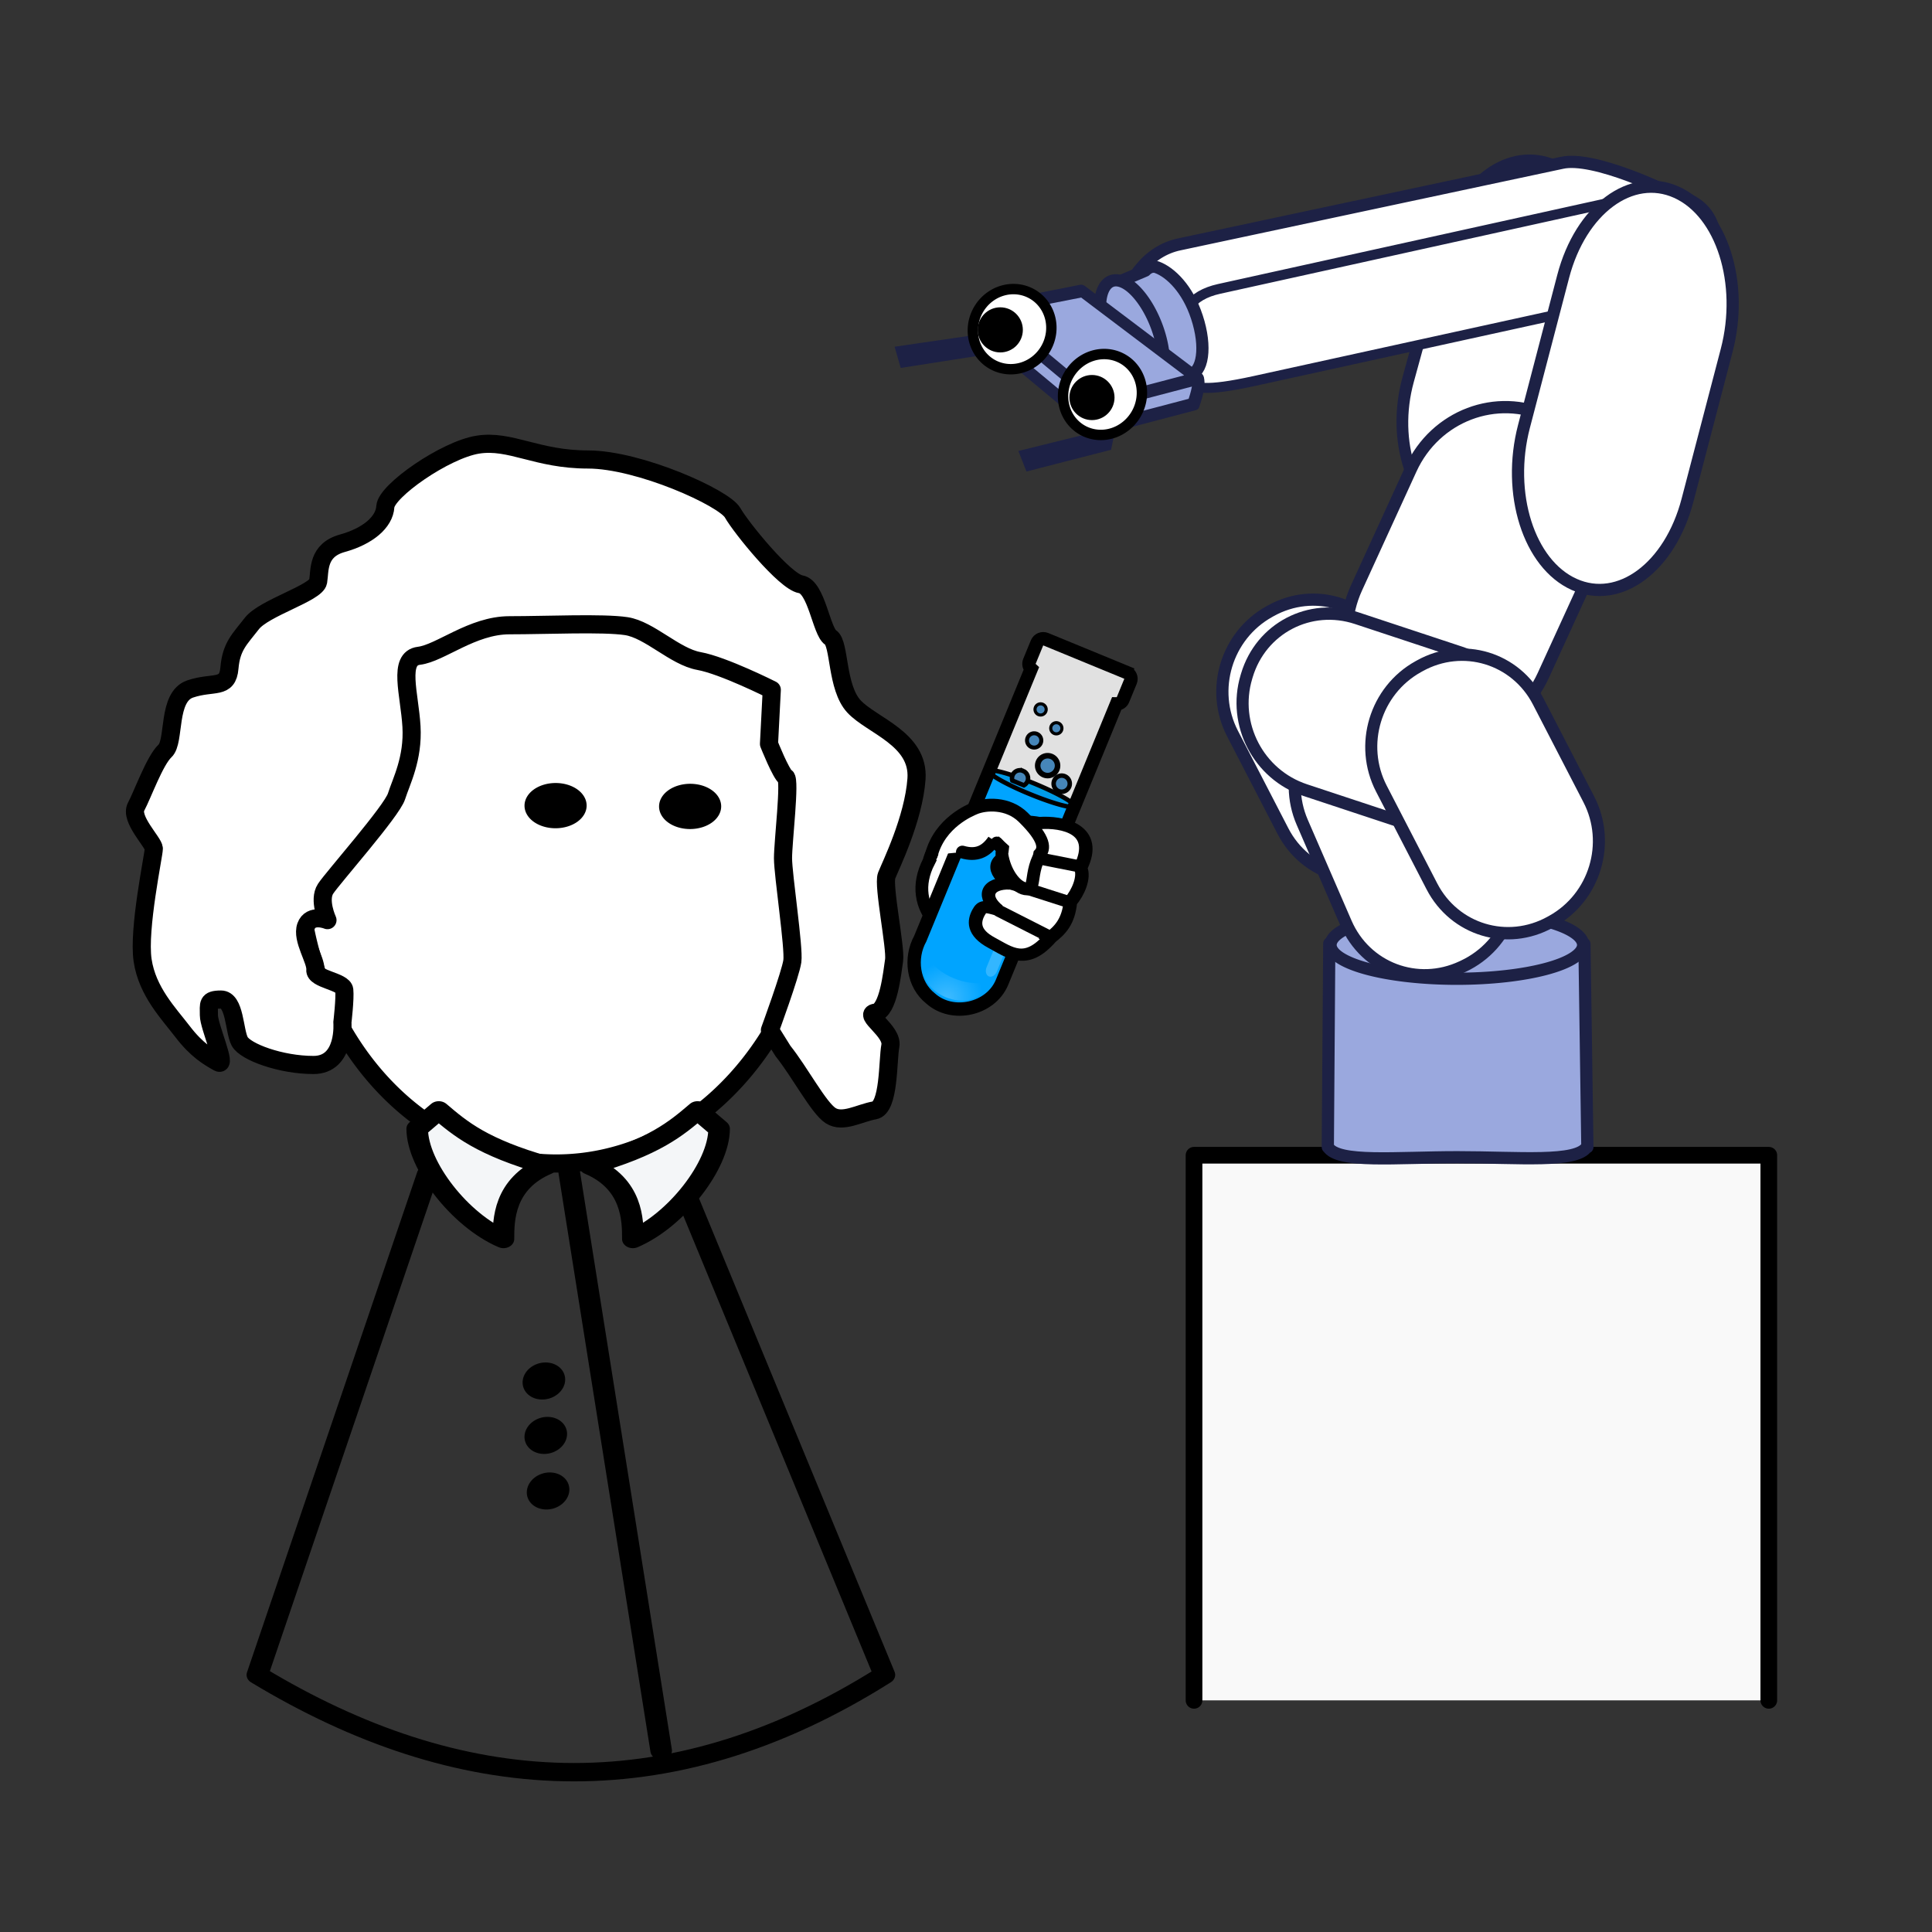 <?xml version="1.0" encoding="UTF-8" standalone="no"?>
<!-- Created with Inkscape (http://www.inkscape.org/) -->

<svg
   xmlns:dc="http://purl.org/dc/elements/1.1/"
   xmlns:cc="http://creativecommons.org/ns#"
   xmlns:rdf="http://www.w3.org/1999/02/22-rdf-syntax-ns#"
   xmlns:svg="http://www.w3.org/2000/svg"
   xmlns="http://www.w3.org/2000/svg"
   xmlns:xlink="http://www.w3.org/1999/xlink"
   xmlns:sodipodi="http://sodipodi.sourceforge.net/DTD/sodipodi-0.dtd"
   xmlns:inkscape="http://www.inkscape.org/namespaces/inkscape"
   width="26.154mm"
   height="26.154mm"
   viewBox="0 0 92.673 92.673"
   id="svg201275"
   version="1.1"
   inkscape:version="0.91 r13725"
   sodipodi:docname="plateform_specialist.svg">
  <rect x="0" y="0" width="92.673" height="92.673" fill="#333333" stroke="none"/>
  <defs
     id="defs201277">
    <radialGradient
       inkscape:collect="always"
       r="7.141"
       gradientTransform="matrix(0.801,-0.788,0.809,0.823,-223.41,888.09)"
       cx="12.585"
       cy="188.34"
       gradientUnits="userSpaceOnUse"
       xlink:href="#linearGradient3381"
       id="radialGradient4378-6-3-9-7-0-9-6-2" />
    <linearGradient
       inkscape:collect="always"
       id="linearGradient3381">
      <stop
         offset="0"
         style="stop-color:#ffffff"
         id="stop3383" />
      <stop
         offset="1"
         style="stop-color:#ffffff;stop-opacity:0"
         id="stop3385" />
    </linearGradient>
    <linearGradient
       inkscape:collect="always"
       xlink:href="#linearGradient4380-8-0-4-1-0-7-1"
       id="linearGradient266076-8"
       gradientUnits="userSpaceOnUse"
       x1="11.464"
       y1="133.01"
       x2="11.464"
       y2="138.6" />
    <linearGradient
       inkscape:collect="always"
       x1="11.464"
       y1="133.01"
       x2="11.464"
       gradientUnits="userSpaceOnUse"
       y2="138.6"
       id="linearGradient4380-8-0-4-1-0-7-1">
      <stop
         offset="0"
         style="stop-color:#00a5d4;stop-opacity:1"
         id="stop3404-3-9-9-7-8-3-7" />
      <stop
         offset="1"
         style="stop-color:#008fff;stop-opacity:1"
         id="stop3406-3-9-9-0-1-6-5" />
    </linearGradient>
  </defs>
  <sodipodi:namedview
     id="base"
     pagecolor="#ffffff"
     bordercolor="#666666"
     borderopacity="1.0"
     inkscape:pageopacity="0.0"
     inkscape:pageshadow="2"
     inkscape:zoom="3.959798"
     inkscape:cx="5.8879387"
     inkscape:cy="52.810414"
     inkscape:document-units="px"
     inkscape:current-layer="layer1"
     showgrid="false"
     fit-margin-left="0.1"
     fit-margin-top="0.1"
     fit-margin-bottom="0.1"
     fit-margin-right="0.1"
     inkscape:window-width="1880"
     inkscape:window-height="2108"
     inkscape:window-x="81"
     inkscape:window-y="24"
     inkscape:window-maximized="0" />
  <g
     inkscape:label="Layer 1"
     inkscape:groupmode="layer"
     id="layer1"
     transform="translate(-258.302,-228.087)">
    <g
       id="g195452"
       transform="matrix(1.264,0,0,1.264,-711.976,-346.503)">
      <g
         transform="matrix(0.688,0,0,0.688,497.286,48.226)"
         id="g103757-5-0-5-6"
         style="fill:#f4f6f8;stroke:#000000;stroke-linecap:round;stroke-linejoin:round;stroke-opacity:1">
        <path
           inkscape:connector-curvature="0"
           id="path6698-1-4-2-0-9-9-7-0-4-5-2-4-2-6"
           d="m 425.011,620.885 a 14.413,16.988 1.877 0 0 -15.477,14.702 l -0.086,-0.762 c 0,0 -0.578,-3.319 -1.135,-2.692 -0.557,0.627 -0.767,6.357 0.022,6.764 0.395,0.204 0.783,0.153 1.072,0.051 a 14.413,16.988 1.877 0 0 13.153,15.814 14.413,16.988 1.877 0 0 14.835,-11.556 c 0.239,-0.017 0.63,-0.038 1.165,-0.019 0.758,0.027 1.608,-4.72 1.586,-5.918 -0.022,-1.197 -1.338,0.998 -1.338,0.998 l -0.9,2.686 a 14.413,16.988 1.877 0 0 0.242,-1.87 14.413,16.988 1.877 0 0 -13.138,-18.2 z"
           style="opacity:1;fill:#ffffff;fill-opacity:1;stroke:#000000;stroke-width:1;stroke-linecap:round;stroke-linejoin:round;stroke-miterlimit:4;stroke-dasharray:none;stroke-dashoffset:0;stroke-opacity:1" />
        <path
           inkscape:connector-curvature="0"
           id="path103600-8-1-3-9-6-8-44-4"
           d="m 411.82,647.016 c 0,0 0.206,2.358 -1.596,2.358 -1.802,0 -3.759,-0.722 -4.068,-1.299 -0.309,-0.578 -0.257,-2.31 -1.03,-2.31 -0.772,0 -0.669,0.241 -0.669,0.866 0,0.626 1.03,2.887 0.515,2.599 -0.515,-0.289 -1.184,-0.674 -1.957,-1.684 -0.772,-1.011 -1.957,-2.214 -2.214,-3.946 -0.257,-1.732 0.618,-5.823 0.618,-6.16 0,-0.337 -1.339,-1.636 -0.978,-2.31 0.36,-0.674 1.03,-2.551 1.596,-3.08 0.566,-0.529 0.103,-2.984 1.39,-3.417 1.287,-0.433 2.06,0.048 2.163,-1.155 0.103,-1.203 0.566,-1.588 1.236,-2.454 0.669,-0.866 3.553,-1.684 3.656,-2.31 0.103,-0.626 -0.051,-1.732 1.339,-2.118 1.39,-0.385 2.317,-1.155 2.368,-2.021 0.051,-0.866 3.295,-3.128 5.097,-3.417 1.802,-0.289 3.244,0.818 6.076,0.818 2.832,0 7.517,2.118 7.981,2.936 0.463,0.818 2.883,3.802 3.759,3.946 0.875,0.144 1.133,2.599 1.648,2.936 0.515,0.337 0.309,2.743 1.287,3.802 0.978,1.059 3.604,1.781 3.45,3.994 -0.154,2.214 -1.442,4.812 -1.648,5.342 -0.206,0.529 0.515,3.994 0.412,4.668 -0.103,0.674 -0.309,2.791 -1.03,2.887 -0.721,0.096 0.978,1.011 0.824,1.829 -0.154,0.818 -0.051,3.417 -0.875,3.561 -0.824,0.144 -1.751,0.722 -2.42,0.289 -0.669,-0.433 -1.699,-2.406 -2.626,-3.561 l -0.721,-1.155 c 0,0 1.133,-3.08 1.236,-3.802 0.103,-0.722 -0.515,-4.764 -0.515,-5.679 0,-0.914 0.412,-4.331 0.154,-4.476 -0.257,-0.144 -0.927,-1.829 -0.927,-1.829 l 0.154,-2.984 c 0,0 -2.677,-1.347 -4.016,-1.588 -1.339,-0.241 -2.729,-1.732 -4.016,-1.925 -1.287,-0.193 -4.376,-0.048 -6.436,-0.048 -2.06,0 -3.81,1.54 -4.994,1.684 -1.184,0.144 -0.515,2.118 -0.412,3.898 0.103,1.781 -0.566,3.032 -0.824,3.85 -0.257,0.818 -3.501,4.476 -3.913,5.101 -0.412,0.626 0.103,1.732 0.103,1.732 0,0 -0.927,-0.385 -1.184,0.337 -0.257,0.722 0.566,1.877 0.515,2.406 -0.051,0.529 1.545,0.626 1.596,1.107 0.051,0.481 -0.103,1.781 -0.103,1.781 z"
           style="fill:#ffffff;fill-opacity:1;fill-rule:evenodd;stroke:#000000;stroke-width:1;stroke-linecap:butt;stroke-linejoin:miter;stroke-miterlimit:4;stroke-dasharray:none;stroke-opacity:1" />
      </g>
      <g
         id="g103175-4-1-3-3-9"
         transform="matrix(1.081,0,0,0.921,443.744,317.44)"
         style="fill:#f4f6f8;stroke:#000000;stroke-linecap:round;stroke-linejoin:round;stroke-opacity:1">
        <path
           sodipodi:nodetypes="cccc"
           inkscape:connector-curvature="0"
           id="path87305-9-9-5-9-38-7-5-8-5"
           d="m 314.623,197.3 -5.976,20.616 c 7.034,4.99 14.329,5.69 22.013,0 l -7.256,-20.616"
           style="fill:none;fill-rule:evenodd;stroke:#000000;stroke-width:0.757;stroke-linecap:butt;stroke-linejoin:miter;stroke-miterlimit:4;stroke-dasharray:none;stroke-opacity:1" />
        <g
           transform="matrix(0.757,0,0,0.757,454.237,293.715)"
           style="fill:#f4f6f8;stroke:#000000;stroke-linecap:round;stroke-linejoin:round;stroke-opacity:1"
           id="g4-4-2-5-2-5-8-2-6-0">
          <path
             style="fill:#f4f6f8;stroke:#000000;stroke-linecap:round;stroke-linejoin:round;stroke-opacity:1"
             d="m -183.912,-130.857 c 1,1 2,2 5,3 -2,1 -2,3 -2,4 -2,-1 -4,-4 -4,-6 z"
             inkscape:connector-curvature="0"
             id="path14-7-7-0-4-3-5-8-4-0-4" />
          <path
             style="fill:#f4f6f8;stroke:#000000;stroke-linecap:round;stroke-linejoin:round;stroke-opacity:1"
             d="m -171.912,-130.857 c -1,1 -2,2 -5,3 2,1 2,3 2,4 2,-1 4,-4 4,-6 z"
             inkscape:connector-curvature="0"
             id="path16-9-8-6-63-5-2-6-7-8-8" />
        </g>
        <path
           sodipodi:nodetypes="cc"
           inkscape:connector-curvature="0"
           id="path87307-4-8-1-4-8-7-4-9-7"
           d="m 319.595,197.208 3.228,23.83"
           style="fill:none;fill-rule:evenodd;stroke:#000000;stroke-width:0.757;stroke-linecap:butt;stroke-linejoin:miter;stroke-miterlimit:4;stroke-dasharray:none;stroke-opacity:1" />
        <g
           transform="matrix(0.716,-0.287,0.225,0.711,-74.973,-228.137)"
           id="g87503-5-9-2-8-3-7-7-2-1">
          <path
             id="path87311-3-2-0-26-06-1-1-4-5-2-7"
             d="m 318.645,738.584 a 0.911,0.911 0 0 1 -0.911,0.911 0.911,0.911 0 0 1 -0.911,-0.911 0.911,0.911 0 0 1 0.911,-0.911 0.911,0.911 0 0 1 0.911,0.911 z"
             style="opacity:1;fill:#000000;fill-opacity:1;stroke:#000000;stroke-width:0.17;stroke-linecap:round;stroke-linejoin:round;stroke-miterlimit:4;stroke-dasharray:none;stroke-dashoffset:0;stroke-opacity:0.976"
             inkscape:connector-curvature="0" />
          <path
             id="path87311-3-6-0-3-6-5-0-8-9-6-3-2"
             d="m 317.848,741.416 a 0.911,0.911 0 0 1 -0.911,0.911 0.911,0.911 0 0 1 -0.911,-0.911 0.911,0.911 0 0 1 0.911,-0.911 0.911,0.911 0 0 1 0.911,0.911 z"
             style="opacity:1;fill:#000000;fill-opacity:1;stroke:#000000;stroke-width:0.17;stroke-linecap:round;stroke-linejoin:round;stroke-miterlimit:4;stroke-dasharray:none;stroke-dashoffset:0;stroke-opacity:0.976"
             inkscape:connector-curvature="0" />
          <path
             id="path87311-3-0-2-6-49-1-7-2-0-5-1-7"
             d="m 317.05,744.314 a 0.911,0.911 0 0 1 -0.911,0.911 0.911,0.911 0 0 1 -0.911,-0.911 0.911,0.911 0 0 1 0.911,-0.911 0.911,0.911 0 0 1 0.911,0.911 z"
             style="opacity:1;fill:#000000;fill-opacity:1;stroke:#000000;stroke-width:0.17;stroke-linecap:round;stroke-linejoin:round;stroke-miterlimit:4;stroke-dasharray:none;stroke-dashoffset:0;stroke-opacity:0.976"
             inkscape:connector-curvature="0" />
        </g>
      </g>
      <path
         id="path6748-69-6-7-2-7-6-2-6-48-6-5-2-6-0-7-1-8-8-2"
         d="m 789.812,485.147 a 0.783,1.103 89.776 0 1 -1.098,0.79 0.783,1.103 89.776 0 1 -1.109,-0.777 0.783,1.103 89.776 0 1 1.098,-0.79 0.783,1.103 89.776 0 1 1.109,0.777 z"
         style="opacity:1;fill:#000000;fill-opacity:1;stroke:#000000;stroke-width:0.15;stroke-linecap:round;stroke-linejoin:round;stroke-miterlimit:4;stroke-dasharray:none;stroke-dashoffset:0;stroke-opacity:1"
         inkscape:connector-curvature="0" />
      <path
         id="path6748-69-6-7-2-7-6-2-6-48-6-5-2-6-0-7-0-0-7-3-2"
         d="m 794.918,485.177 a 0.783,1.103 89.776 0 1 -1.098,0.79 0.783,1.103 89.776 0 1 -1.109,-0.777 0.783,1.103 89.776 0 1 1.098,-0.79 0.783,1.103 89.776 0 1 1.109,0.777 z"
         style="opacity:1;fill:#000000;fill-opacity:1;stroke:#000000;stroke-width:0.15;stroke-linecap:round;stroke-linejoin:round;stroke-miterlimit:4;stroke-dasharray:none;stroke-dashoffset:0;stroke-opacity:1"
         inkscape:connector-curvature="0" />
      <path
         sodipodi:nodetypes="cccc"
         inkscape:connector-curvature="0"
         id="rect103254-9-2-6"
         d="m 812.937,519.107 0,-20.686 21.812,0 0,20.686"
         style="opacity:1;fill:#f9f9f9;fill-opacity:1;stroke:#000000;stroke-width:0.633;stroke-linecap:round;stroke-linejoin:round;stroke-miterlimit:4;stroke-dasharray:none;stroke-dashoffset:0;stroke-opacity:1" />
      <path
         id="rect11683-2-8-6-9-6-7-0-8-2-1"
         d="m 815.854,477.757 -0.059,0.033 c -1.632,0.906 -2.255,2.97 -1.398,4.628 l 1.915,3.703 c 0.857,1.658 2.861,2.263 4.493,1.357 l 0.059,-0.033 c 1.632,-0.906 2.255,-2.97 1.398,-4.628 l -1.915,-3.703 c -0.857,-1.658 -2.861,-2.263 -4.493,-1.357 z"
         style="font-weight:bold;font-family:Raleway;letter-spacing:0px;word-spacing:0px;fill:#ffffff;fill-opacity:1;stroke:#1d2145;stroke-width:0.463;stroke-miterlimit:4;stroke-dasharray:none;stroke-opacity:1"
         inkscape:connector-curvature="0" />
      <g
         style="font-weight:bold;font-family:Raleway;letter-spacing:0px;word-spacing:0px;fill:#9aa8de;fill-opacity:1;stroke:#1d2145;stroke-width:1.763;stroke-miterlimit:4;stroke-dasharray:none;stroke-opacity:1"
         id="g83219-4-0"
         transform="matrix(-0.263,0,0,0.263,889.626,424.407)">
        <path
           style="stroke-linejoin:round"
           inkscape:connector-curvature="0"
           id="rect11815-2-0-3-5-2-6-3-5-6"
           d="m 235.26,250.93 -0.422,29.324 0.064,-0.05 c 1.47,2.35 9.762,1.504 18.661,1.504 8.893,-0.003 17.226,0.894 18.695,-1.455 l 0.031,0 -0.211,-29.395 z"
           sodipodi:nodetypes="cccccccc" />
        <path
           id="path11813-6-6-8-3-0-1-1-1-1"
           d="m 271.889,251.08 a 18.219,4.878 0 0 1 -18.219,4.878 18.219,4.878 0 0 1 -18.219,-4.878 18.219,4.878 0 0 1 18.219,-4.878 18.219,4.878 0 0 1 18.219,4.878 z"
           inkscape:connector-curvature="0" />
      </g>
      <g
         style="font-weight:bold;font-family:Raleway;letter-spacing:0px;word-spacing:0px;fill:#ffffff;fill-opacity:1;stroke:#1d2145;stroke-width:0.041;stroke-miterlimit:4;stroke-dasharray:none;stroke-opacity:1"
         id="g83226-7-5"
         transform="matrix(-0.263,0,0,0.263,889.626,424.407)">
        <path
           id="rect11683-5-4-6-1-5-5-2-0-1-5-9"
           d="m 333.213,81.192 0.258,0 c 7.104,0 12.823,5.719 12.823,12.823 l 0,15.869 c 0,7.104 -5.719,12.823 -12.823,12.823 l -0.258,0 c -7.104,0 -12.823,-5.719 -12.823,-12.823 l 0,-15.869 c 0,-7.104 5.719,-12.823 12.823,-12.823 z"
           style="stroke-width:1.763"
           transform="matrix(0.905,0.425,-0.398,0.917,0,0)"
           inkscape:connector-curvature="0" />
        <path
           id="rect11683-4-3-4-5-6-6-3-6-0-7-4"
           d="m 196.185,224.45 c 6.823,0 12.316,7.384 12.316,16.556 l 0,20.492 c 0,9.172 -5.493,16.556 -12.316,16.556 -6.823,0 -12.316,-7.384 -12.316,-16.556 l 0,-20.492 c 0,-9.172 5.493,-16.556 12.316,-16.556 z"
           style="stroke-width:1.771"
           transform="matrix(0.918,-0.396,0.265,0.964,0,0)"
           inkscape:connector-curvature="0" />
        <path
           id="rect11683-5-4-7-9-9-1-2-7-3-3-1-9"
           d="m 145.935,260.6 c 8.247,0 14.886,6.8 14.886,15.247 l 0,18.872 c 0,8.447 -6.639,15.247 -14.886,15.247 -8.247,0 -14.886,-6.8 -14.886,-15.247 l 0,-18.872 c 0,-8.447 6.639,-15.247 14.886,-15.247 z"
           style="stroke-width:1.763"
           transform="matrix(0.905,-0.425,0.416,0.909,0,0)"
           inkscape:connector-curvature="0" />
        <path
           id="rect11683-5-5-4-1-9-5-2-4-6-0"
           d="m 290.833,-211.58 0.258,0 c 7.104,0 12.823,5.719 12.823,12.823 l 0,15.869 c 0,7.104 -5.719,12.823 -12.823,12.823 l -0.258,0 c -7.104,0 -12.823,-5.719 -12.823,-12.823 l 0,-15.869 c 0,-7.104 5.719,-12.823 12.823,-12.823 z"
           style="stroke-width:1.763"
           transform="matrix(0.286,0.958,-0.949,0.314,0,0)"
           inkscape:connector-curvature="0" />
        <path
           id="rect11683-0-9-5-1-9-0-0-9-9"
           d="m 327.173,58.689 0.258,0 c 7.104,0 12.823,5.719 12.823,12.823 l 0,15.869 c 0,7.104 -5.719,12.823 -12.823,12.823 l -0.258,0 c -7.104,0 -12.823,-5.719 -12.823,-12.823 l 0,-15.869 c 0,-7.104 5.719,-12.823 12.823,-12.823 z"
           style="stroke-width:1.763"
           transform="matrix(0.874,0.485,-0.459,0.888,0,0)"
           inkscape:connector-curvature="0" />
      </g>
      <g
         id="g4586-3-8-1"
         transform="matrix(-0.66,-0.044,-0.044,0.66,1231.387,471.545)"
         style="font-weight:bold;font-family:Raleway;letter-spacing:0px;word-spacing:0px;fill:#020103;fill-opacity:1;stroke:#1d2145;stroke-width:0.041;stroke-miterlimit:4;stroke-dasharray:none;stroke-opacity:1">
        <path
           style="fill:#ffffff;stroke-width:0.7;stroke-linejoin:round"
           inkscape:connector-curvature="0"
           id="rect11683-5-4-7-0-4-0-9-2-6-1-2-6-9-1-7"
           d="m 605.49,26.997 -0.029,-0.404 c -0.035,0.109 -0.082,0.21 -0.107,0.324 l -0.256,1.143 c -0.451,2.02 4.814,1.562 6.769,2.242 l 19.046,6.629 c 1.955,0.68 3.969,1.389 4.42,-0.631 l 0.254,-1.143 c 0.235,-1.051 0.003,-2.108 -0.547,-2.963 -0.094,-0.127 -0.056,-0.075 -0.094,-0.127 -0.508,-0.724 -1.244,-1.293 -2.148,-1.539 l -21.567,-6.121 c -1.747,-0.514 -6.063,1.113 -7.906,2.015 z" />
        <path
           style="fill:#ffffff;stroke-width:0.573;stroke-linejoin:round"
           inkscape:connector-curvature="0"
           id="rect11683-5-4-7-0-4-0-9-2-6-2-1-1-3-7"
           d="m 602.27,27.505 0.073,-0.164 c 0.674,-1.515 2.499,-1.86 4.09,-1.396 l 23.951,6.99 c 1.592,0.465 2.33,1.558 1.656,3.073 l -0.073,0.164 c -0.674,1.515 1.502,3.483 -3.965,1.896 l -24.08,-6.99 c -1.592,-0.463 -2.33,-2.058 -1.656,-3.573 z" />
        <g
           style="fill:#9aa8de;stroke-width:0.7"
           id="g83233-3-1">
          <path
             style="stroke-linejoin:round"
             inkscape:connector-curvature="0"
             id="path11796-7-7-1-4-0-9-5-9-3-1"
             d="m 634.16,31.899 c -0.768,0.15 -1.819,0.973 -2.489,2.43 -0.76,1.654 -0.766,3.275 -0.013,3.622 0.048,0.021 0.099,0.036 0.152,0.046 l 1.917,0.97 2.772,-5.873 -1.829,-0.926 c -0.074,-0.091 -0.161,-0.16 -0.259,-0.206 -0.082,-0.044 -0.179,-0.044 -0.252,-0.063 z" />
          <path
             id="path11796-1-7-8-9-7-4-6-7-5"
             d="m 593.301,-232.65 a 1.501,3.296 0 0 1 -1.501,3.296 1.501,3.296 0 0 1 -1.501,-3.296 1.501,3.296 0 0 1 1.501,-3.296 1.501,3.296 0 0 1 1.501,3.296 z"
             transform="matrix(0.909,0.418,-0.418,0.909,0,0)"
             inkscape:connector-curvature="0" />
          <path
             style="fill-rule:evenodd"
             inkscape:connector-curvature="0"
             id="path11966-0-2-5-1-3-3-7-9-9-9"
             d="m 643.2,34.773 1.02,2.098 4.047,0.869 -0.189,0.523 -4.374,-0.986 -0.504,-1.398 z" />
        </g>
        <g
           style="fill:#9aa8de;fill-rule:evenodd;stroke-width:0.821;stroke-linejoin:round"
           id="g12144-0-6-6-6-3-8-7"
           transform="matrix(0.851,-0.057,-0.062,0.859,194.37,-94.718)">
          <path
             inkscape:connector-curvature="0"
             id="path11819-8-1-7-7-3-0-1-5-3-6-7"
             d="m 535.19,186.55 -3.664,2.243 -4.345,0.818 c -0.142,0.54 0.27,1.63 0.314,1.789 l 6.499,2.529 7.665,-5.28 -0.032,-0.01 0.084,-0.016 -0.138,-1.72 -3.352,0.631 -3.03,-0.983 z" />
          <path
             inkscape:connector-curvature="0"
             id="path11819-8-1-2-2-1-0-6-2-6-8-7-6"
             d="m 533.84,192.23 -6.638,-2.583 7.834,-4.796 6.468,2.099 z" />
        </g>
        <path
           style="fill:#9aa8de;fill-rule:evenodd;stroke-width:0.7"
           inkscape:connector-curvature="0"
           id="path11966-7-1-4-2-9-9-0-0-7"
           d="m 636.22,39.515 0.517,2.389 4.025,1.285 -0.238,0.503 -4.259,-1.401 -0.199,-1.431 z" />
      </g>
      <path
         id="rect11683-4-8-9-8-7-8-5-5-4-3"
         d="m 831.25,461.878 c -1.719,-0.777 -3.638,0.647 -4.304,3.193 l -1.487,5.688 c -0.666,2.546 0.182,5.221 1.901,5.998 1.719,0.777 3.638,-0.647 4.304,-3.193 l 1.487,-5.688 c 0.666,-2.546 -0.182,-5.221 -1.901,-5.998 z"
         style="font-weight:bold;font-family:Raleway;letter-spacing:0px;word-spacing:0px;fill:#ffffff;fill-opacity:1;stroke:#1d2145;stroke-width:0.463;stroke-miterlimit:4;stroke-dasharray:none;stroke-opacity:1"
         inkscape:connector-curvature="0" />
      <path
         id="path5273-9-8-7-3-3-0-8-3-4-7-3-6-7-8-6"
         d="m 807.318,467.797 a 1.475,1.534 29.456 0 1 -2.039,0.611 1.475,1.534 29.456 0 1 -0.53,-2.062 1.475,1.534 29.456 0 1 2.039,-0.611 1.475,1.534 29.456 0 1 0.53,2.062 z"
         style="opacity:1;fill:#ffffff;fill-opacity:1;stroke:#000000;stroke-width:0.394;stroke-linecap:round;stroke-linejoin:round;stroke-miterlimit:4;stroke-dasharray:none;stroke-dashoffset:0;stroke-opacity:1"
         inkscape:connector-curvature="0" />
      <path
         id="path5273-9-8-7-3-3-0-8-0-0-43-6-4-9-5-8-5"
         d="m 810.75,470.278 a 1.478,1.553 29.456 0 1 -2.051,0.625 1.478,1.553 29.456 0 1 -0.523,-2.079 1.478,1.553 29.456 0 1 2.051,-0.625 1.478,1.553 29.456 0 1 0.523,2.079 z"
         style="opacity:1;fill:#ffffff;fill-opacity:1;stroke:#000000;stroke-width:0.394;stroke-linecap:round;stroke-linejoin:round;stroke-miterlimit:4;stroke-dasharray:none;stroke-dashoffset:0;stroke-opacity:1"
         inkscape:connector-curvature="0" />
      <g
         transform="matrix(-0.688,0,0,0.688,1210.859,269.885)"
         id="g105292-96-6">
        <path
           d="m 592.997,315.968 c 1.347,2.624 -0.995,4.701 -3.809,4.918 -2.315,0.179 -3.058,-0.312 -3.759,-2.398 -0.365,-1.802 -0.719,-3.62 0.484,-4.008 1.567,-0.506 2.338,-1.12 3.615,-1.361 1.214,-0.229 3.115,1.455 3.469,2.849 z"
           style="fill:#ffffff;fill-opacity:1;stroke:#000000;stroke-width:0.705;stroke-linecap:round;stroke-miterlimit:4;stroke-dasharray:none"
           sodipodi:nodetypes="cscssc"
           id="path4559-4-2-7-0-3"
           inkscape:connector-curvature="0" />
        <g
           id="g96032-7-5-6-9"
           transform="matrix(0.338,-0.139,0.139,0.338,352.673,1066.337)">
          <path
             sodipodi:nodetypes="csscccccssscc"
             id="path3617-3-9-4-7-4-9-9-4-4"
             d="m 1372.395,-1685.77 c -0.568,0 -1.038,0.45 -1.038,1.017 l 0,3.01 c 0,0.433 0.279,0.782 0.657,0.933 0,22.742 -0.02,21.271 0,44.01 0.062,4.393 4.887,7.747 9.029,6.295 3.299,-0.937 5.279,-4.443 4.896,-7.758 l 0,-42.529 c 0.391,-0.144 0.678,-0.512 0.678,-0.954 l 0,-3.01 c 0,-0.568 -0.45,-1.017 -1.017,-1.017 l -13.204,0 z"
             style="color:#000000;fill:#ffffff;fill-opacity:0.851;stroke:none;stroke-width:2.018;stroke-miterlimit:4;stroke-dasharray:none;stroke-opacity:1"
             inkscape:connector-curvature="0" />
          <g
             transform="matrix(0.678,0,0,0.678,1420.113,-2331.234)"
             id="g3773-0-2-1-8-3-6-9-8">
            <path
               inkscape:connector-curvature="0"
               style="color:#000000;fill:#00a4ff;fill-opacity:1"
               sodipodi:nodetypes="cccccc"
               d="m -71.073,982.8 c 0.006,33.52 -0.03,9.042 0,42.562 0.091,6.477 7.206,11.422 13.312,9.281 4.864,-1.381 7.784,-6.55 7.219,-11.438 l 0,-40.406 z"
               id="rect3359-3-5-9-5-2-2-9-1" />
            <path
               inkscape:connector-curvature="0"
               style="color:#000000;opacity:0.25;fill:url(#radialGradient4378-6-3-9-7-0-9-6-2)"
               d="m -53.948,1026.7 c -1.824,1.124 -4.215,1.812 -6.844,1.812 -2.628,0 -5.019,-0.658 -6.844,-1.781 -0.19,0.448 -0.281,0.916 -0.281,1.406 0,2.744 3.18,4.969 7.125,4.969 3.945,0 7.156,-2.225 7.156,-4.969 0,-0.504 -0.112,-0.979 -0.312,-1.438 z"
               id="path3376-3-3-6-2-8-8-0-2" />
            <path
               id="path3396-7-7-3-8-7-8-8-9"
               d="M 22.86,135.53 A 10.221,1.278 0 0 1 12.639,136.807 10.221,1.278 0 0 1 2.417,135.53 10.221,1.278 0 0 1 12.639,134.252 10.221,1.278 0 0 1 22.86,135.53 Z"
               style="color:#000000;fill:url(#linearGradient266076-8);stroke:#000000;stroke-opacity:1"
               transform="translate(-73.448,847.35)"
               inkscape:connector-curvature="0" />
            <path
               inkscape:connector-curvature="0"
               style="color:#000000;fill:#4686b9;fill-opacity:1;stroke:#000000;stroke-opacity:1"
               d="m -57.486,979.95 c -0.992,0 -1.812,0.79 -1.812,1.781 0,0.421 0.163,0.819 0.406,1.125 l 2.781,0 c 0.243,-0.306 0.406,-0.704 0.406,-1.125 0,-0.992 -0.79,-1.781 -1.781,-1.781 z"
               id="path3389-3-6-6-3-5-7-9-3" />
            <path
               id="path3408-2-8-8-6-6-5-31-9"
               d="m 18.302,130.039 a 1.796,1.796 0 0 1 -1.796,1.796 1.796,1.796 0 0 1 -1.796,-1.796 1.796,1.796 0 0 1 1.796,-1.796 1.796,1.796 0 0 1 1.796,1.796 z"
               style="color:#000000;fill:#4686b9;fill-opacity:1;stroke:#000000;stroke-opacity:1"
               transform="matrix(1.231,0,0,1.231,-82.437,816.72)"
               inkscape:connector-curvature="0" />
            <path
               id="path3410-6-1-4-7-0-7-4-0"
               d="m 18.302,130.039 a 1.796,1.796 0 0 1 -1.796,1.796 1.796,1.796 0 0 1 -1.796,-1.796 1.796,1.796 0 0 1 1.796,-1.796 1.796,1.796 0 0 1 1.796,1.796 z"
               style="color:#000000;fill:#4686b9;fill-opacity:1;stroke:#000000;stroke-opacity:1"
               transform="matrix(0.885,0,0,0.885,-71.819,857.66)"
               inkscape:connector-curvature="0" />
            <path
               id="path3412-5-3-6-8-4-0-8-8"
               d="m 18.302,130.039 a 1.796,1.796 0 0 1 -1.796,1.796 1.796,1.796 0 0 1 -1.796,-1.796 1.796,1.796 0 0 1 1.796,-1.796 1.796,1.796 0 0 1 1.796,1.796 z"
               style="color:#000000;fill:#4686b9;fill-opacity:1;stroke:#000000;stroke-opacity:1"
               transform="matrix(0.692,0,0,0.692,-72.167,878.38)"
               inkscape:connector-curvature="0" />
            <path
               id="path3414-2-6-6-7-6-2-9-8"
               d="m 18.302,130.039 a 1.796,1.796 0 0 1 -1.796,1.796 1.796,1.796 0 0 1 -1.796,-1.796 1.796,1.796 0 0 1 1.796,-1.796 1.796,1.796 0 0 1 1.796,1.796 z"
               style="color:#000000;fill:#4686b9;fill-opacity:1;stroke:#000000;stroke-opacity:1"
               transform="translate(-83.048,849.28)"
               inkscape:connector-curvature="0" />
            <path
               id="path3416-6-4-7-2-9-2-6-5"
               d="m 18.302,130.039 a 1.796,1.796 0 0 1 -1.796,1.796 1.796,1.796 0 0 1 -1.796,-1.796 1.796,1.796 0 0 1 1.796,-1.796 1.796,1.796 0 0 1 1.796,1.796 z"
               style="color:#000000;fill:#4686b9;fill-opacity:1;stroke:#000000;stroke-opacity:1"
               transform="matrix(0.692,0,0,0.692,-67.333,875.83)"
               inkscape:connector-curvature="0" />
            <path
               id="rect3374-5-0-2-6-6-9-7-0"
               d="m -67.858,989.041 c 0.688,0 1.242,0.762 1.242,1.708 l 0,32.703 c 0,0.946 -0.554,1.708 -1.242,1.708 -0.688,0 -1.242,-0.762 -1.242,-1.708 l 0,-32.703 c 0,-0.946 0.554,-1.708 1.242,-1.708 z"
               style="color:#000000;opacity:0.2;fill:#ffffff"
               inkscape:connector-curvature="0" />
            <path
               inkscape:connector-curvature="0"
               style="color:#000000;fill:none;stroke:#000000;stroke-width:2.975;stroke-miterlimit:4;stroke-dasharray:none;stroke-opacity:1"
               d="m -70.51,950.929 c -0.837,0 -1.531,0.663 -1.531,1.5 l 0,4.438 c 0,0.638 0.412,1.153 0.969,1.375 0.006,33.531 -0.03,33.594 0,67.121 0.091,6.477 7.206,11.422 13.312,9.281 4.864,-1.381 7.784,-6.55 7.219,-11.438 l 0,-64.937 c 0.576,-0.212 1,-0.754 1,-1.406 l 0,-4.438 c 0,-0.837 -0.663,-1.5 -1.5,-1.5 l -19.469,0 z"
               id="rect3327-3-3-7-6-8-1-73-9"
               sodipodi:nodetypes="csscccccssscc" />
          </g>
        </g>
        <g
           style="fill:#ffffff;fill-opacity:1;stroke-width:10.174;stroke-miterlimit:4;stroke-dasharray:none"
           id="g4561-0-98-9-7-6"
           transform="matrix(-0.021,-0.062,0.07,-0.023,551.325,337.829)">
          <path
             inkscape:connector-curvature="0"
             id="path4563-9-8-1-1-3"
             sodipodi:nodetypes="ccscscscscccc"
             style="fill:#ffffff;fill-opacity:1;stroke:#000000;stroke-width:10.174;stroke-linecap:round;stroke-miterlimit:4;stroke-dasharray:none"
             d="m 89.487,526.47 c -29.223,10.42 -22.518,25.34 -19.536,40.48 3.133,15.83 12.461,17.85 20.892,16.47 6.284,-1.02 6.769,-2.78 7.095,-13.36 2.862,6.64 7.072,10.91 11.942,10.91 5.25,0 9.73,-4.95 12.28,-12.5 2.03,7.22 5.88,12.25 10.78,12.97 5.6,0.82 11.15,-4.18 14.78,-12.32 1.09,9.99 5.27,17.51 11.25,18.6 8.4,1.53 17.12,-10.19 19.47,-26.16 7.06,-15.21 11.38,-43.96 -24.91,-39.65 -6.6,-5.5 -21.08,-4.23 -29.9,-1 -16.71,-3.49 -25.872,0.62 -34.143,5.56 z" />
          <path
             inkscape:connector-curvature="0"
             id="path4567-7-8-3-2-8"
             sodipodi:nodetypes="cc"
             style="fill:#ffffff;fill-opacity:1;stroke:#000000;stroke-width:10.174;stroke-miterlimit:4;stroke-dasharray:none"
             d="m 90,526.65 7.552,43.66" />
          <path
             inkscape:connector-curvature="0"
             id="path4569-7-2-9-2-5"
             sodipodi:nodetypes="cc"
             style="fill:#ffffff;fill-opacity:1;stroke:#000000;stroke-width:10.174;stroke-miterlimit:4;stroke-dasharray:none"
             d="m 122.86,520.93 -0.38,47.12" />
          <path
             inkscape:connector-curvature="0"
             id="path4571-1-0-6-1-6"
             sodipodi:nodetypes="cc"
             style="fill:#ffffff;fill-opacity:1;stroke:#000000;stroke-width:10.174;stroke-miterlimit:4;stroke-dasharray:none"
             d="m 154.29,522.36 -7.08,51.2" />
        </g>
        <path
           inkscape:connector-curvature="0"
           id="path4577-9-2-9-5-1"
           sodipodi:nodetypes="csscscsscscc"
           style="fill:#ffffff;fill-opacity:1;stroke:#000000;stroke-width:0.705;stroke-linecap:round;stroke-miterlimit:4;stroke-dasharray:none"
           d="m 592.865,315.618 c -0.464,-1.801 -2.16,-2.485 -2.396,-2.585 -0.577,-0.245 -1.822,-0.338 -2.676,0.503 -1.246,1.227 -1.178,1.741 -0.905,2.032 0.011,0.07 0.031,0.14 0.063,0.21 0.302,0.647 0.28,1.214 0.381,1.503 0.046,0.131 0.118,0.205 0.256,0.204 0.55,-0.008 1.157,-0.785 1.356,-1.736 0.06,-0.285 0.014,-0.241 -0.008,-0.477 0.13,-0.113 0.546,-0.558 0.545,-0.553 -1.8e-4,7.6e-4 -0.025,0.05 -0.058,0.085 0.444,0.652 0.976,0.864 1.73,0.647" />
      </g>
      <circle
         style="opacity:1;fill:#000000;fill-opacity:1;stroke:#000000;stroke-width:0.274;stroke-linecap:round;stroke-linejoin:round;stroke-miterlimit:4;stroke-dasharray:none;stroke-dashoffset:0;stroke-opacity:1"
         id="path364094-5-49-1-9-1"
         cx="805.585"
         cy="467.099"
         r="0.719" />
      <circle
         style="opacity:1;fill:#000000;fill-opacity:1;stroke:#000000;stroke-width:0.274;stroke-linecap:round;stroke-linejoin:round;stroke-miterlimit:4;stroke-dasharray:none;stroke-dashoffset:0;stroke-opacity:1"
         id="path364094-5-49-1-3-5"
         cx="809.064"
         cy="469.667"
         r="0.719" />
    </g>
  </g>
</svg>
